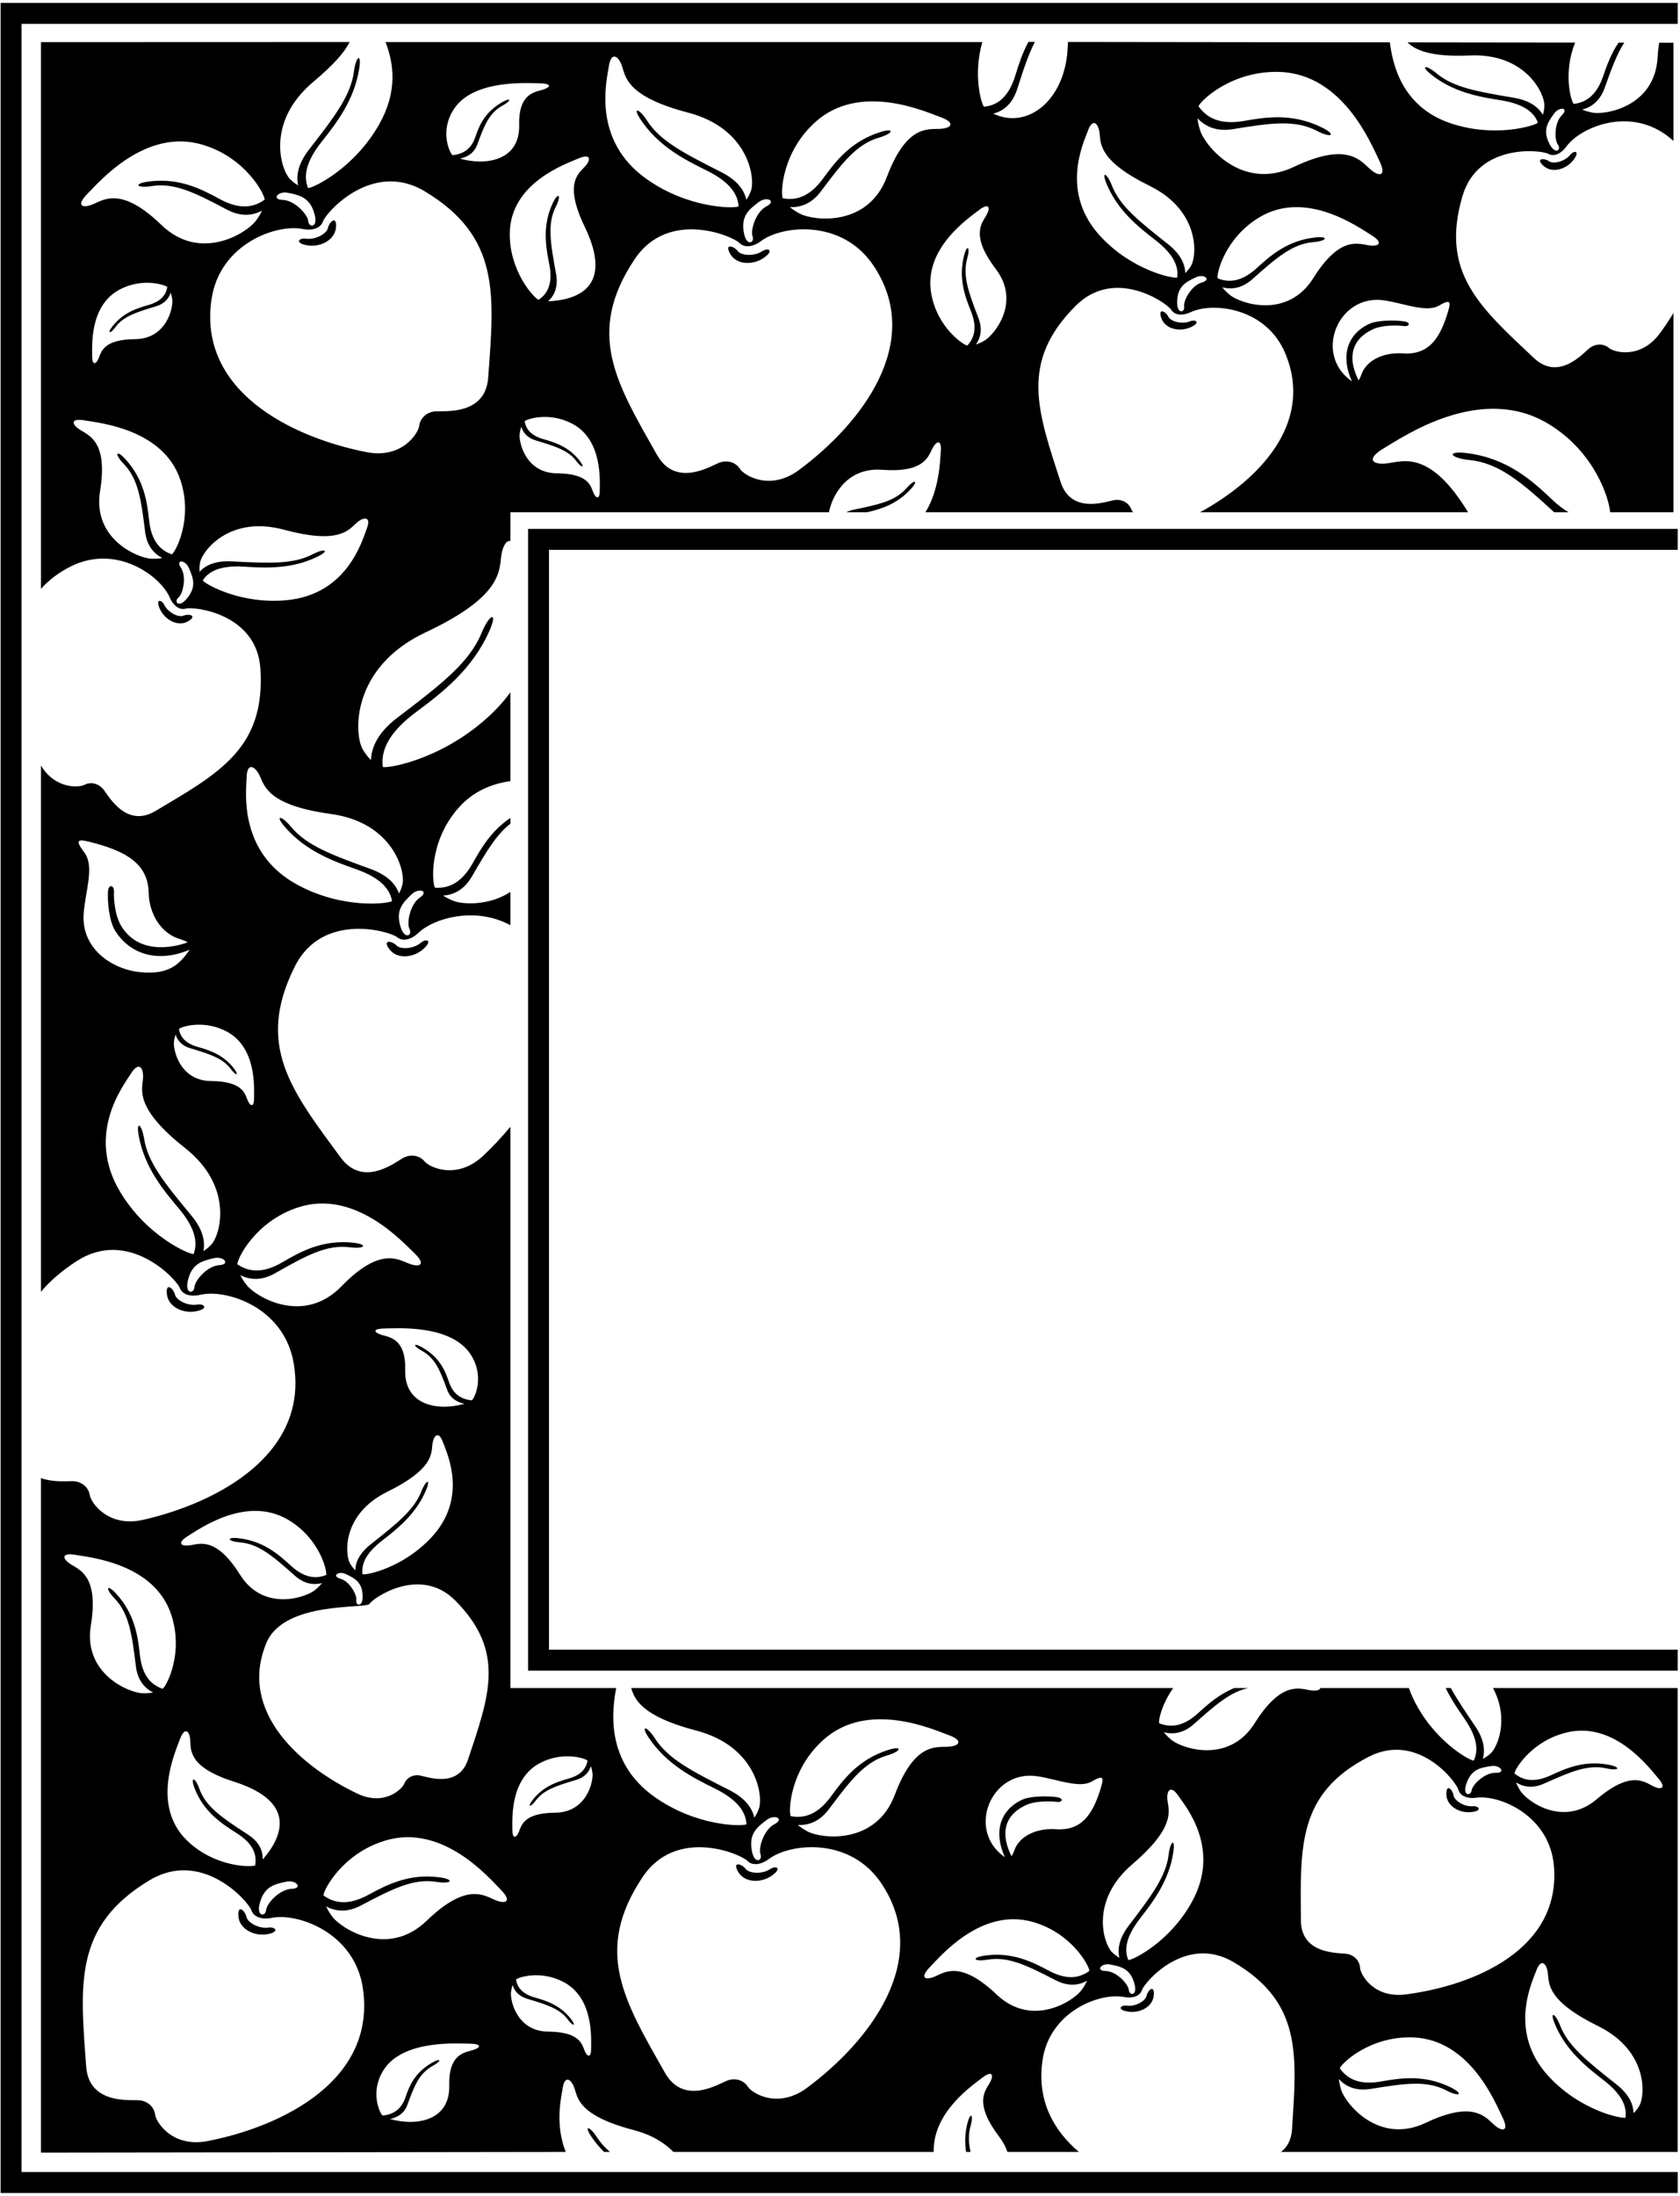 <?xml version="1.0" encoding="UTF-8"?>
<svg xmlns="http://www.w3.org/2000/svg" xmlns:xlink="http://www.w3.org/1999/xlink" width="489pt" height="639pt" viewBox="0 0 489 639" version="1.1">
<g id="surface1">
<path style=" stroke:none;fill-rule:nonzero;fill:rgb(0%,0%,0%);fill-opacity:1;" d="M 153.703 486.152 L 488.328 486.152 L 488.328 480.055 L 159.801 480.055 L 159.801 160.004 L 488.328 160.004 L 488.328 153.902 L 153.703 153.902 L 153.703 486.152 "/>
<path style=" stroke:none;fill-rule:nonzero;fill:rgb(0%,0%,0%);fill-opacity:1;" d="M 122.484 274.344 C 120.352 276.156 116.59 276.363 115.371 275.09 C 114.152 273.816 111.109 273.273 113.367 276.246 C 115.621 279.223 120.363 278.727 123.219 276.168 C 126.07 273.605 124.062 273.004 122.484 274.344 "/>
<path style=" stroke:none;fill-rule:nonzero;fill:rgb(0%,0%,0%);fill-opacity:1;" d="M 346.348 93.508 C 344.016 94.453 340.742 93.562 340.062 92.129 C 339.383 90.695 336.938 89.371 338.02 92.551 C 339.105 95.734 343.297 96.652 346.461 95.273 C 349.621 93.895 348.078 92.809 346.348 93.508 "/>
<path style=" stroke:none;fill-rule:nonzero;fill:rgb(0%,0%,0%);fill-opacity:1;" d="M 54.711 180.809 C 57.621 179.137 54.91 178.516 53.457 179.145 C 51.996 179.773 48.953 178.281 47.82 176.031 C 46.984 174.367 45.105 174.164 46.574 177.285 C 48.039 180.41 51.797 182.484 54.711 180.809 "/>
<path style=" stroke:none;fill-rule:nonzero;fill:rgb(0%,0%,0%);fill-opacity:1;" d="M 427.66 133.855 C 436.305 134.738 442.715 140.176 452.383 149.078 L 456.598 149.078 C 455.07 148.195 453.492 147.008 451.855 145.449 C 446.02 139.91 438.824 133.371 427.027 131.859 C 420.953 131.078 421.812 133.258 427.66 133.855 "/>
<path style=" stroke:none;fill-rule:nonzero;fill:rgb(0%,0%,0%);fill-opacity:1;" d="M 457.008 45.09 C 455.414 47.039 452.117 47.828 450.832 46.898 C 449.547 45.969 446.77 45.98 449.246 48.25 C 451.727 50.52 455.844 49.312 457.953 46.586 C 460.066 43.855 458.188 43.648 457.008 45.09 "/>
<path style=" stroke:none;fill-rule:nonzero;fill:rgb(0%,0%,0%);fill-opacity:1;" d="M 263.957 141.945 C 260.523 145.875 255.895 146.762 247.938 148.445 C 247.449 148.551 246.695 148.93 246.273 149.078 L 252.285 149.078 C 256.418 148.176 261.074 146.691 265.105 142.312 C 267.496 139.719 266.188 139.398 263.957 141.945 "/>
<path style=" stroke:none;fill-rule:nonzero;fill:rgb(0%,0%,0%);fill-opacity:1;" d="M 57.117 381.57 C 60.875 380.812 59.449 379.273 57.41 379.629 C 54.656 380.109 51.305 378.383 50.902 376.664 C 50.496 374.949 48.148 372.941 48.586 376.648 C 49.023 380.359 53.363 382.332 57.117 381.57 "/>
<path style=" stroke:none;fill-rule:nonzero;fill:rgb(0%,0%,0%);fill-opacity:1;" d="M 172.203 621.863 C 173.309 623.492 174.535 624.926 175.836 626.207 L 177.539 626.207 C 176.039 624.914 174.793 623.543 173.789 621.984 C 171.582 618.555 169.801 618.324 172.203 621.863 "/>
<path style=" stroke:none;fill-rule:nonzero;fill:rgb(0%,0%,0%);fill-opacity:1;" d="M 281.594 617.832 C 280.805 620.91 280.812 623.684 281.211 626.207 L 282.492 626.207 C 281.895 623.484 281.824 621.07 282.527 618.594 C 283.453 615.336 282.469 614.414 281.594 617.832 "/>
<path style=" stroke:none;fill-rule:nonzero;fill:rgb(0%,0%,0%);fill-opacity:1;" d="M 0.172 0.848 L 0.172 638.152 L 488.328 638.152 L 488.328 632.055 L 6.273 632.055 L 6.273 6.945 L 488.328 6.945 L 488.328 0.848 L 0.172 0.848 "/>
<path style=" stroke:none;fill-rule:nonzero;fill:rgb(0%,0%,0%);fill-opacity:1;" d="M 372.848 626.207 L 488.312 626.207 L 488.312 491.211 L 434.57 491.211 C 439.398 500.273 435.855 508.523 433.812 510.309 C 433.039 510.984 432.301 511.469 431.594 511.805 C 432.301 509.402 432.055 506.25 429.332 502.242 C 426.418 497.949 424.043 494.41 422.297 491.211 L 420.789 491.211 C 422.395 494.492 424.363 497.383 426.168 499.984 C 430.109 505.66 430.344 509.484 428.949 512.348 C 427.559 512.23 417.18 506.434 411.395 494.383 C 410.875 493.305 410.449 492.246 410.094 491.211 L 384.305 491.211 C 384.188 491.883 382.93 492.125 381.168 491.82 C 378.016 491.277 372.801 489.348 365.234 501.406 C 357.668 513.461 343.949 508.781 340.941 506.277 C 340.023 505.512 339.309 504.781 338.754 504.078 C 341.367 504.746 344.426 504.449 347.555 501.66 C 353.906 496.004 358.188 492.312 363.355 491.211 L 359.281 491.211 C 354.859 493.02 351.605 495.898 348.805 498.461 C 344.398 502.496 340.672 502.793 337.383 501.449 C 337.176 500.559 338.133 495.969 341.484 491.211 L 183.723 491.211 C 184.719 494.492 186.73 499.418 202.648 503.586 C 220.309 508.207 222.176 522.734 220.906 526.262 C 220.52 527.34 220.066 528.211 219.559 528.914 C 218.945 526.199 217.008 523.273 212.199 520.852 C 201.238 515.328 194.465 511.801 190.684 505.934 C 188.227 502.125 186.246 501.871 188.922 505.801 C 194.109 513.438 201.629 517.281 207.91 520.367 C 214.801 523.754 217.094 527.336 217.285 530.867 C 215.871 531.508 202.664 531.484 190.535 522.906 C 175.73 512.434 178.336 496.906 179.344 491.211 L 148.555 491.211 L 148.555 327.887 C 146.059 330.906 143.402 333.723 140.727 336.25 C 132.992 343.559 124.969 339.668 123.586 337.969 C 122.203 336.27 119.707 335.77 117.496 336.883 C 115.289 337.996 105.809 345.848 99.168 336.844 C 84.859 317.43 74.254 304.16 85.867 281.145 C 93.898 265.223 113.492 271.008 115.617 272.73 C 117.324 274.113 119.848 273.328 121.816 271.438 C 126.25 267.176 138.398 263.691 148.555 269.234 L 148.555 259.543 C 142.43 263.621 134.68 263.203 132.039 262.172 C 130.809 261.684 129.797 261.164 128.965 260.617 C 131.953 260.406 135.074 259.023 137.402 254.988 C 141.523 247.848 144.5 242.84 148.555 239.703 L 148.555 238.016 C 143.008 241.742 140.043 246.809 137.602 251.176 C 134.363 256.973 130.539 258.59 126.602 258.32 C 125.773 256.965 124.746 245.043 133.379 235.172 C 137.676 230.262 143.145 228.066 148.555 227.305 L 148.555 201.449 C 147.387 203.082 146.047 204.703 144.484 206.309 C 130.691 220.461 113.426 223.68 111.422 223.184 C 110.82 218.52 112.953 213.277 121.148 207.184 C 128.617 201.633 137.52 194.789 142.465 183.547 C 145.008 177.758 142.48 178.574 140.191 184.145 C 136.66 192.734 128.652 198.984 115.652 208.855 C 109.949 213.184 108.121 217.48 107.977 221.18 C 107.145 220.379 106.34 219.352 105.57 218.035 C 103.059 213.727 101.996 194.277 123.977 183.965 C 145.953 173.652 145.32 166.254 145.895 161.801 C 146.246 159.078 147.336 157.223 148.555 157.414 L 148.555 149.078 L 241.281 149.078 C 242.121 144.547 246.32 135.934 256.723 136.707 C 268.805 137.605 270.113 133.059 271.336 130.625 C 272.551 128.191 274.16 127.73 273.836 131.477 C 273.613 134.059 273.465 142.422 269.367 149.078 L 329.816 149.078 C 329.551 148.73 329.363 148.418 329.27 148.172 C 328.57 146.328 326.578 145.195 324.379 145.523 C 322.176 145.848 311.852 149.871 308.73 140.297 C 302.004 119.656 296.703 105.32 313.145 88.945 C 324.512 77.621 339.613 88.109 340.941 90.184 C 342.008 91.852 344.387 91.895 346.602 90.836 C 352.758 87.895 368.594 89.281 374.199 103.051 C 382.512 123.453 366.094 139.867 349.293 149.078 L 427.324 149.078 C 416.562 131.383 408.859 134.059 404.215 134.773 C 399.543 135.492 397.277 133.676 402.906 130.371 C 408.535 127.07 431.184 111.367 450.891 123.461 C 464.176 131.609 468.309 144.883 468.672 149.078 L 487.105 149.078 L 487.105 91.086 C 485.852 93.137 484.531 95.102 483.18 96.941 C 477.516 104.664 469.781 102.52 468.281 101.238 C 466.785 99.957 464.492 99.922 462.715 101.266 C 460.941 102.605 453.82 111.094 446.484 104.191 C 430.672 89.32 419.137 79.289 425.691 57.035 C 430.227 41.641 448.508 43.59 450.668 44.77 C 452.406 45.719 454.512 44.613 455.949 42.621 C 459.934 37.09 474.492 30.699 486.02 40.082 C 486.398 40.391 486.75 40.711 487.105 41.027 L 487.105 12.438 L 482.941 12.43 C 482.73 13.734 482.566 15.188 482.469 16.824 C 481.621 31.031 467.344 33.516 463.5 32.766 C 462.328 32.535 461.352 32.238 460.527 31.887 C 463.141 31.219 465.68 29.488 467.086 25.539 C 469.082 19.938 470.648 15.664 472.781 12.418 L 471.113 12.414 C 468.914 15.656 467.688 19.074 466.645 22.133 C 464.715 27.785 461.59 29.84 458.062 30.238 C 457.227 29.301 454.945 21.211 458.461 12.398 L 409.688 12.336 C 411.883 14.516 416.27 16.648 427.797 16.141 C 444.211 15.414 449.68 27.41 449.527 30.781 C 449.48 31.809 449.32 32.676 449.074 33.422 C 447.824 31.246 445.379 29.246 440.602 28.441 C 429.711 26.609 422.945 25.383 418.133 21.344 C 415.012 18.723 413.238 19.027 416.586 21.699 C 423.078 26.883 430.562 28.188 436.785 29.168 C 443.609 30.246 446.535 32.719 447.641 35.703 C 446.594 36.629 435.234 40.121 422.52 35.973 C 407.605 31.105 405.281 17.93 404.547 12.328 L 310.867 12.211 C 310.836 12.66 310.695 15.199 310.609 15.965 C 309 30.184 298.438 37.57 289.102 33.059 C 291.918 32.363 294.641 30.426 296.098 25.863 C 297.906 20.199 299.379 15.723 301.227 12.199 L 299.348 12.195 C 297.57 15.449 296.496 18.816 295.562 21.871 C 293.57 28.41 290.219 30.703 286.406 31.055 C 285.543 30.008 283.215 21.664 285.926 12.25 L 112.211 12.246 C 114.66 18.496 115.746 26.621 110.43 36.07 C 103.148 49.02 91.223 54.699 89.672 54.727 C 88.332 51.453 88.867 47.234 93.645 41.223 C 98 35.742 103.145 29.051 104.562 19.926 C 105.289 15.227 103.609 16.309 103.023 20.801 C 102.121 27.723 97.512 33.812 89.973 43.496 C 86.668 47.746 86.172 51.223 86.781 53.938 C 86.02 53.516 85.234 52.926 84.426 52.117 C 81.77 49.473 77.23 35.547 91.207 23.805 C 97.184 18.781 100.254 15.238 101.781 12.23 L 11.914 12.262 L 11.914 171.363 C 14.188 168.828 17.039 166.609 20.598 164.828 C 33.891 158.184 46.707 167.59 49.395 173.855 C 50.359 176.113 52.176 177.648 54.078 177.102 C 56.445 176.422 74.711 178.5 75.785 194.512 C 77.34 217.66 63.895 224.938 45.223 236.012 C 36.562 241.148 31.457 231.312 30.02 229.617 C 28.578 227.918 26.332 227.457 24.59 228.379 C 22.98 229.234 15.996 229.633 11.914 222.734 L 11.914 375.91 C 14.539 372.777 17.957 369.793 22.398 366.934 C 37.391 357.281 51.348 372.195 52.309 374.758 C 53.082 376.816 55.656 377.414 58.309 376.785 C 65.68 375.023 82.562 380.223 85.445 396.484 C 90.133 422.938 63.598 437.23 41.766 442.242 C 31.395 444.621 26.445 437.203 26.117 435.039 C 25.789 432.871 23.887 431.176 21.418 431.02 C 20.051 430.93 15.711 431.488 11.914 430.117 L 11.914 626.406 L 164.676 626.207 C 161.434 618.145 163.395 610.172 163.785 607.598 C 164.367 603.797 166.328 604.918 167.258 607.812 C 168.184 610.707 168.668 615.707 184.559 619.879 C 189.781 621.246 193.461 623.582 196.016 626.207 L 271.77 626.207 C 271.496 614.535 283.168 606.758 285.93 604.602 C 288.895 602.293 289.387 603.895 288.008 606.238 C 286.629 608.586 283.527 612.164 290.863 621.809 C 291.988 623.285 292.754 624.762 293.234 626.207 L 314.035 626.207 C 306.555 619.855 301.852 611.199 303.402 599.809 C 305.406 585.078 320.398 579.797 327.09 581.109 C 329.5 581.582 331.793 580.949 332.41 579.07 C 333.184 576.73 345.195 562.816 359.027 570.953 C 379.023 582.719 377.457 597.926 376.078 619.59 C 375.871 622.844 374.574 624.902 372.848 626.207 Z M 434.785 618.211 C 432.266 615.926 428.684 611.219 415.008 617.723 C 401.332 624.23 391.684 612.199 390.41 608.234 C 390.023 607.023 389.797 605.961 389.699 605.012 C 391.664 607.102 394.582 608.582 398.984 607.863 C 409.023 606.23 415.293 605.324 421.07 608.348 C 424.82 610.312 426.199 609.348 422.242 607.402 C 414.559 603.625 407.641 604.695 401.934 605.703 C 395.672 606.809 392.156 604.953 389.973 601.867 C 390.477 600.43 398.699 592.453 411.25 592.879 C 427.887 593.445 435.25 611.871 437.316 616.09 C 439.387 620.309 437.305 620.5 434.785 618.211 Z M 477.137 612.824 C 476.605 613.707 476.047 614.391 475.473 614.922 C 475.422 612.418 474.234 609.488 470.43 606.488 C 461.758 599.652 456.414 595.324 454.133 589.473 C 452.652 585.672 450.949 585.09 452.602 589.039 C 455.809 596.707 461.746 601.445 466.73 605.293 C 472.203 609.516 473.582 613.086 473.117 616.238 C 471.754 616.547 460.109 614.156 450.953 604.41 C 438.816 591.496 445.863 576.992 447.188 573.383 C 448.516 569.773 450.215 571.262 450.547 574.281 C 450.883 577.301 450.359 582.301 465.105 589.547 C 479.852 596.797 478.891 609.941 477.137 612.824 Z M 456.266 504.086 C 469.992 500.938 480.012 514.402 482.617 517.402 C 485.223 520.402 483.562 521.012 481.004 519.688 C 478.449 518.363 474.5 515.293 464.73 523.582 C 454.965 531.867 444.465 524.125 442.562 521.16 C 441.984 520.254 441.566 519.434 441.281 518.68 C 443.344 519.961 446.047 520.539 449.492 518.996 C 457.344 515.48 462.273 513.379 467.652 514.602 C 471.145 515.391 472.062 514.301 468.406 513.57 C 461.301 512.152 455.883 514.527 451.434 516.59 C 446.555 518.852 443.277 518.098 440.82 516.051 C 440.926 514.766 445.914 506.457 456.266 504.086 Z M 426.77 519.203 C 428.211 514.797 430.887 514.371 434.148 513.914 C 436.758 513.551 438.43 515.977 435.355 515.875 C 432.277 515.773 428.633 519.211 428.348 520.98 C 428.062 522.75 425.656 522.609 426.77 519.203 Z M 398.363 511.23 C 412.625 503.867 423.852 518.426 424.492 520.801 C 425.008 522.715 427.262 523.473 429.691 523.133 C 436.445 522.191 451.129 528.293 452.316 543.109 C 454.246 567.207 429.25 577.742 409.262 580.359 C 399.766 581.602 395.969 574.531 395.859 572.562 C 395.75 570.594 394.191 568.91 391.992 568.559 C 389.797 568.203 378.742 568.922 378.656 558.852 C 378.477 537.145 377.75 521.875 398.363 511.23 Z M 452.367 33.031 C 453.906 30.895 456.816 31.363 454.617 33.516 C 452.414 35.664 452.379 40.676 453.461 42.105 C 454.543 43.535 452.777 45.18 451.09 42.02 C 448.898 37.934 450.441 35.703 452.367 33.031 Z M 382.254 80.941 C 374.688 93 360.973 88.32 357.961 85.812 C 357.043 85.051 356.328 84.32 355.773 83.617 C 358.387 84.285 361.445 83.988 364.574 81.199 C 371.715 74.844 376.23 70.961 382.34 70.449 C 386.305 70.117 386.91 68.652 382.789 69.105 C 374.789 69.984 369.844 74.32 365.824 77.996 C 361.418 82.031 357.691 82.332 354.402 80.984 C 354.078 79.59 356.578 69.117 366.75 63.129 C 380.23 55.191 395.363 66.094 399.129 68.398 C 402.895 70.699 401.34 71.902 398.188 71.359 C 395.035 70.816 389.82 68.887 382.254 80.941 Z M 418.707 88.992 C 422.305 86.949 422.539 87.512 421.117 91.844 C 418.961 98.43 415.883 103.363 408.32 102.836 C 402.891 102.457 397.797 104.719 396.297 108.91 C 396.004 109.727 395.719 110.301 395.43 110.691 C 395.371 110.547 395.309 110.398 395.23 110.238 C 392.508 104.562 392.91 99.012 399.523 95.859 C 402.273 94.551 406.535 94.621 408.609 94.883 C 410.355 95.098 410.68 93.816 408.73 93.52 C 405.953 93.094 400.891 93.148 398.516 94.262 C 392.156 97.242 390.129 103.574 393.512 110.977 C 382.188 103.152 389.465 85.508 402.789 87.391 C 408.383 88.184 415.113 91.035 418.707 88.992 Z M 384.711 37.07 C 376.168 32.871 368.484 34.062 362.145 35.184 C 355.188 36.41 351.277 34.348 348.852 30.922 C 349.414 29.324 358.551 20.461 372.492 20.934 C 390.977 21.562 399.16 42.035 401.461 46.723 C 403.758 51.41 401.445 51.621 398.645 49.082 C 395.844 46.539 391.863 41.309 376.668 48.539 C 361.473 55.77 350.754 42.402 349.34 37.992 C 348.91 36.648 348.66 35.469 348.551 34.414 C 350.734 36.738 353.977 38.379 358.867 37.582 C 370.02 35.766 376.984 34.758 383.406 38.121 C 387.574 40.305 389.105 39.23 384.711 37.07 Z M 349.809 82.207 C 346.844 83.035 344.406 87.414 344.672 89.188 C 344.934 90.961 342.594 91.555 342.629 87.973 C 342.672 83.336 345.094 82.121 348.066 80.699 C 350.445 79.566 352.77 81.375 349.809 82.207 Z M 316.711 37.922 C 318.035 34.312 319.734 35.801 320.066 38.82 C 320.402 41.84 319.883 46.84 334.625 54.086 C 349.371 61.332 348.41 74.48 346.66 77.363 C 346.125 78.242 345.566 78.93 344.992 79.461 C 344.941 76.957 343.758 74.027 339.953 71.027 C 331.277 64.191 325.934 59.863 323.652 54.008 C 322.172 50.211 320.473 49.629 322.121 53.574 C 325.328 61.242 331.266 65.98 336.254 69.828 C 341.723 74.055 343.102 77.625 342.637 80.773 C 341.273 81.086 329.633 78.695 320.477 68.949 C 308.336 56.031 315.383 41.531 316.711 37.922 Z M 136.227 512.023 C 133.363 520.621 124.098 516.941 122.117 516.637 C 120.137 516.328 118.336 517.34 117.695 518.992 C 117.059 520.648 111.848 525.648 104.062 521.953 C 87.672 514.168 69.188 498.219 77.523 478.121 C 82.648 465.766 106.562 468.23 107.531 466.734 C 108.738 464.879 122.391 455.527 132.555 465.785 C 147.258 480.613 142.402 493.488 136.227 512.023 Z M 84.863 549.645 C 81.449 549.75 77.652 553.824 77.465 555.805 C 77.273 557.789 74.594 557.809 75.586 553.949 C 76.867 548.961 79.801 548.297 83.387 547.555 C 86.254 546.965 88.281 549.535 84.863 549.645 Z M 122.629 434.023 C 120.574 439.289 115.766 443.184 107.961 449.34 C 104.535 452.039 103.469 454.676 103.422 456.93 C 102.906 456.449 102.402 455.832 101.922 455.039 C 100.348 452.445 99.48 440.613 112.754 434.09 C 126.02 427.57 125.555 423.07 125.855 420.352 C 126.156 417.633 127.684 416.293 128.879 419.543 C 130.07 422.793 136.41 435.844 125.488 447.469 C 117.246 456.238 106.77 458.391 105.539 458.109 C 105.125 455.277 106.363 452.062 111.289 448.262 C 115.773 444.797 121.121 440.531 124.004 433.633 C 125.492 430.078 123.961 430.605 122.629 434.023 Z M 105.551 464.59 C 105.578 467.812 103.477 467.277 103.715 465.684 C 103.949 464.086 101.754 460.148 99.09 459.398 C 96.422 458.652 98.516 457.023 100.656 458.047 C 103.332 459.324 105.512 460.418 105.551 464.59 Z M 136.863 393.949 C 141.215 400.395 138.184 406.852 137.324 407.504 C 134.422 407.195 131.965 405.859 130.73 402.285 C 129.609 399.027 128.141 395.121 122.969 392.121 C 120.309 390.578 120.062 391.562 122.672 392.992 C 126.691 395.195 128.07 398.719 130.145 404.41 C 131.055 406.906 133.047 408.031 135.172 408.496 C 127.852 410.617 117.688 409.223 117.949 398.695 C 118.176 389.785 113.664 389.184 111.223 388.484 C 108.777 387.785 108.246 386.645 111.914 386.586 C 115.59 386.527 131.09 385.402 136.863 393.949 Z M 119.816 260.238 C 121.93 258.207 125.016 259.305 122.18 261.215 C 119.348 263.129 118.305 268.598 119.203 270.375 C 120.098 272.152 117.844 273.598 116.625 269.805 C 115.051 264.902 117.18 262.773 119.816 260.238 Z M 232.586 136.75 C 224.035 143.086 216.527 138.27 215.359 136.418 C 214.191 134.566 211.77 133.773 209.445 134.613 C 207.117 135.457 196.773 142.125 191.254 132.395 C 179.352 111.414 170.402 96.977 184.672 75.508 C 194.539 60.656 213.305 68.73 215.211 70.691 C 216.742 72.27 219.344 71.789 221.52 70.145 C 227.57 65.582 245.117 63.582 254.277 77.328 C 269.164 99.684 250.582 123.41 232.586 136.75 Z M 284.949 61.141 C 287.914 58.832 288.406 60.43 287.027 62.777 C 285.648 65.125 282.551 68.703 289.883 78.344 C 297.219 87.988 289.375 97.512 286.477 99.16 C 285.594 99.66 284.797 100.012 284.07 100.242 C 285.387 98.359 286.066 95.836 284.785 92.508 C 281.859 84.914 280.125 80.152 281.551 75.133 C 282.473 71.871 281.488 70.949 280.613 74.367 C 278.914 81.004 280.887 86.246 282.609 90.551 C 284.5 95.27 283.621 98.328 281.562 100.547 C 280.355 100.383 272.762 95.254 271.043 85.355 C 268.766 72.234 281.984 63.449 284.949 61.141 Z M 237.316 35.516 C 250.234 23.887 269.125 32.402 273.734 34.074 C 278.348 35.746 276.922 37.398 273.367 37.508 C 269.816 37.613 263.711 36.672 258.145 51.473 C 252.578 66.277 236.605 64.223 232.773 62.16 C 231.605 61.535 230.664 60.898 229.906 60.258 C 232.898 60.402 236.16 59.402 238.953 55.672 C 245.316 47.168 249.371 41.941 255.91 40.027 C 260.152 38.789 260.488 37.062 256.105 38.469 C 247.59 41.199 243.164 47.016 239.605 51.91 C 235.699 57.277 231.707 58.43 227.832 57.695 C 227.172 56.246 227.57 44.289 237.316 35.516 Z M 223.098 60.043 C 220.055 61.602 218.371 66.906 219.051 68.781 C 219.73 70.652 217.316 71.82 216.559 67.91 C 215.578 62.855 217.945 60.992 220.867 58.789 C 223.203 57.023 226.137 58.48 223.098 60.043 Z M 177.246 19.16 C 177.887 14.938 180.066 16.184 181.102 19.395 C 182.133 22.609 182.676 28.168 200.336 32.789 C 217.996 37.41 219.863 51.938 218.594 55.469 C 218.207 56.543 217.754 57.414 217.246 58.121 C 216.633 55.406 214.695 52.477 209.887 50.055 C 198.926 44.531 192.152 41.008 188.371 35.137 C 185.914 31.332 183.938 31.074 186.609 35.008 C 191.797 42.645 199.312 46.484 205.598 49.57 C 212.488 52.957 214.781 56.539 214.973 60.07 C 213.559 60.711 200.352 60.688 188.223 52.109 C 172.145 40.738 176.602 23.387 177.246 19.16 Z M 174.574 142.715 C 174.586 145.539 173.406 145.098 172.645 143.195 C 171.887 141.297 171.188 137.809 162.078 137.73 C 152.969 137.652 150.914 128.605 151.27 126.125 C 151.379 125.367 151.535 124.734 151.73 124.195 C 152.246 125.844 153.434 127.41 156.004 128.18 C 161.863 129.938 165.492 131.098 167.824 134.254 C 169.336 136.305 170.336 136.145 168.707 134.051 C 165.543 129.984 161.52 128.742 158.168 127.789 C 154.488 126.738 153.078 124.809 152.707 122.566 C 153.359 121.922 159.906 119.77 166.582 123.305 C 175.43 127.984 174.566 139.891 174.574 142.715 Z M 170.211 48.508 C 168.246 50.613 164.172 53.52 170.191 65.984 C 178.629 83.445 168.281 87.312 159.52 87.672 C 161.32 86.047 162.562 83.551 161.84 79.613 C 160.191 70.641 159.258 65.043 161.805 60.098 C 163.457 56.887 162.578 55.613 160.945 59.008 C 157.777 65.598 158.867 71.777 159.875 76.883 C 160.98 82.484 159.414 85.492 156.742 87.254 C 155.469 86.727 148.266 79.012 148.379 67.93 C 148.531 53.238 164.613 47.746 168.285 46.148 C 171.961 44.555 172.172 46.406 170.211 48.508 Z M 132.203 31.609 C 137.973 23.062 153.477 24.188 157.148 24.246 C 160.82 24.305 160.285 25.445 157.844 26.145 C 155.402 26.844 150.891 27.445 151.113 36.355 C 151.379 46.883 141.211 48.277 133.895 46.156 C 136.016 45.691 138.012 44.566 138.922 42.07 C 140.996 36.379 142.371 32.855 146.391 30.652 C 149 29.223 148.758 28.238 146.094 29.781 C 140.926 32.781 139.453 36.688 138.332 39.945 C 137.102 43.52 134.641 44.855 131.742 45.164 C 130.879 44.512 127.848 38.055 132.203 31.609 Z M 94.008 64.426 C 94.891 61.836 108.383 46.5 123.664 55.688 C 145.762 68.977 143.855 85.855 142.094 109.91 C 141.277 121.066 129.07 119.477 126.609 119.711 C 124.145 119.945 122.301 121.703 122.035 123.875 C 121.773 126.051 117.055 133.617 106.617 131.559 C 84.641 127.219 57.68 113.742 61.555 87.16 C 63.938 70.816 80.652 65.105 88.074 66.637 C 90.746 67.188 93.301 66.508 94.008 64.426 Z M 83.797 56.094 C 87.383 56.832 90.316 57.5 91.598 62.488 C 92.59 66.348 89.906 66.324 89.719 64.344 C 89.531 62.359 85.734 58.289 82.32 58.18 C 78.902 58.074 80.926 55.504 83.797 56.094 Z M 25.438 56.414 C 28.887 52.93 42.305 37.141 58.961 42.113 C 71.527 45.863 77.012 56.496 77.035 58.09 C 73.848 60.414 69.746 61.086 63.918 57.906 C 58.605 55.008 52.113 51.648 43.25 52.832 C 38.684 53.438 39.73 54.855 44.094 54.16 C 50.82 53.086 56.727 56.07 66.117 61.027 C 70.238 63.199 73.617 62.707 76.258 61.293 C 75.844 62.195 75.27 63.176 74.48 64.242 C 71.902 67.746 58.352 76.449 46.977 65.457 C 35.605 54.465 30.492 57.934 27.238 59.359 C 23.984 60.785 21.984 59.902 25.438 56.414 Z M 33.582 95.215 C 35.91 92.059 39.543 90.898 45.402 89.141 C 47.969 88.371 49.16 86.805 49.672 85.156 C 49.867 85.695 50.027 86.328 50.137 87.086 C 50.488 89.566 48.438 98.613 39.328 98.691 C 30.219 98.77 29.52 102.258 28.758 104.156 C 27.996 106.059 26.82 106.5 26.828 103.676 C 26.84 100.852 25.973 88.945 34.824 84.262 C 41.5 80.73 48.047 82.883 48.699 83.527 C 48.328 85.77 46.914 87.699 43.238 88.746 C 39.883 89.703 35.863 90.945 32.699 95.012 C 31.07 97.102 32.07 97.262 33.582 95.215 Z M 50.027 161.309 C 46.672 160.152 44.066 157.469 43.418 151.527 C 42.824 146.113 41.965 139.594 36.531 133.652 C 33.734 130.598 33.227 132.098 35.988 134.961 C 40.238 139.379 41.074 145.273 42.242 154.758 C 42.758 158.922 44.859 161.16 47.262 162.383 C 46.383 162.543 45.363 162.621 44.168 162.59 C 40.258 162.488 26.859 156.953 29.129 142.902 C 31.395 128.852 26.203 126.859 23.477 125.188 C 20.75 123.52 20.371 121.59 24.723 122.344 C 29.074 123.098 47.637 124.887 52.531 139.746 C 56.223 150.953 51.191 160.473 50.027 161.309 Z M 54.27 174.328 C 51.93 177.043 50.566 175.055 51.934 173.895 C 53.301 172.734 54.355 167.836 52.676 165.258 C 51 162.68 53.941 162.852 54.98 165.277 C 56.277 168.305 57.293 170.816 54.27 174.328 Z M 59.012 168.91 C 60.738 166.238 64.133 164.465 71.027 164.898 C 77.316 165.297 84.902 165.652 92.371 162.008 C 96.215 160.129 94.555 159.445 90.934 161.324 C 85.359 164.215 78.488 163.945 67.461 163.359 C 62.621 163.105 59.797 164.523 58.105 166.371 C 58.027 165.594 58.059 164.711 58.238 163.695 C 58.824 160.371 66.777 149.859 82.637 154.141 C 98.5 158.422 101.406 154.324 103.648 152.273 C 105.895 150.223 108.152 150.227 106.766 153.812 C 105.383 157.398 101.109 172.949 83.465 174.648 C 70.156 175.93 59.828 170.047 59.012 168.91 Z M 71.789 226.082 C 71.926 221.812 74.234 222.785 75.645 225.855 C 77.055 228.926 78.254 234.379 96.336 236.867 C 114.422 239.355 118.004 253.555 117.164 257.211 C 116.91 258.324 116.562 259.242 116.141 260.004 C 115.211 257.383 112.938 254.703 107.875 252.871 C 96.336 248.691 89.191 245.996 84.734 240.621 C 81.848 237.133 79.848 237.113 82.973 240.699 C 89.031 247.664 96.953 250.586 103.559 252.902 C 110.805 255.441 113.508 258.727 114.117 262.215 C 112.789 263.016 99.672 264.566 86.609 257.488 C 69.289 248.109 71.652 230.352 71.789 226.082 Z M 65.953 300.152 C 74.805 304.84 73.941 316.742 73.949 319.566 C 73.957 322.395 72.781 321.949 72.02 320.051 C 71.258 318.148 70.559 314.66 61.449 314.582 C 52.34 314.504 50.289 305.457 50.645 302.977 C 50.75 302.223 50.91 301.586 51.105 301.047 C 51.621 302.695 52.809 304.262 55.379 305.031 C 61.238 306.789 64.867 307.949 67.195 311.105 C 68.707 313.156 69.711 312.996 68.082 310.902 C 64.918 306.836 60.895 305.594 57.543 304.641 C 53.863 303.59 52.449 301.66 52.082 299.418 C 52.73 298.773 59.277 296.621 65.953 300.152 Z M 24.34 266.047 C 24.727 259.77 27.598 252.211 24.617 248.184 C 21.637 244.16 22.32 243.895 27.961 245.469 C 36.527 247.863 43.109 251.297 43.273 259.781 C 43.391 265.871 46.812 271.578 52.281 273.246 C 53.344 273.57 54.105 273.891 54.629 274.211 C 52.469 275.047 41.145 278.68 35.414 269.676 C 33.457 266.598 33.078 261.812 33.176 259.492 C 33.262 257.531 31.605 257.172 31.441 259.359 C 31.207 262.477 31.832 268.156 33.5 270.812 C 37.973 277.938 46.207 280.184 55.199 276.359 C 52.109 280.906 48.891 283.676 40.879 282.902 C 32.66 282.109 23.719 276.148 24.34 266.047 Z M 35.023 346.918 C 24.848 330.059 35.883 315.945 38.164 312.332 C 40.445 308.719 41.945 310.73 41.605 314.09 C 41.262 317.449 39.531 322.758 53.863 334.066 C 68.191 345.379 64.086 359.438 61.512 362.16 C 60.723 362.992 59.957 363.609 59.211 364.055 C 59.738 361.32 59.133 357.859 55.699 353.715 C 47.867 344.266 43.074 338.32 41.961 331.426 C 41.234 326.953 39.523 325.926 40.398 330.602 C 42.094 339.676 47.441 346.211 51.961 351.555 C 56.918 357.414 57.586 361.617 56.348 364.93 C 54.793 364.949 42.703 359.641 35.023 346.918 Z M 63.801 368.156 C 60.391 368.367 56.723 372.555 56.594 374.543 C 56.465 376.531 53.785 376.633 54.66 372.746 C 55.785 367.723 58.699 366.965 62.262 366.117 C 65.109 365.438 67.215 367.945 63.801 368.156 Z M 71.82 373.977 C 71 372.934 70.395 371.973 69.953 371.078 C 72.641 372.414 76.031 372.805 80.082 370.504 C 89.316 365.262 95.129 362.098 101.887 362.965 C 106.27 363.527 107.27 362.078 102.688 361.609 C 93.789 360.703 87.406 364.258 82.184 367.316 C 76.457 370.672 72.336 370.129 69.082 367.902 C 69.055 366.312 74.211 355.516 86.652 351.379 C 103.148 345.898 117.047 361.27 120.602 364.648 C 124.16 368.027 122.191 368.973 118.895 367.648 C 115.594 366.32 110.379 363.012 99.348 374.348 C 88.32 385.68 74.504 377.398 71.82 373.977 Z M 54.699 446.973 C 58.09 444.898 71.707 435.09 83.84 442.23 C 92.996 447.621 95.242 457.047 94.953 458.301 C 91.992 459.512 88.641 459.242 84.672 455.613 C 81.055 452.305 76.605 448.402 69.402 447.609 C 65.695 447.203 66.242 448.52 69.812 448.816 C 75.309 449.281 79.375 452.773 85.797 458.492 C 88.613 461.004 91.367 461.27 93.719 460.672 C 93.219 461.301 92.574 461.961 91.75 462.648 C 89.043 464.902 76.695 469.113 69.887 458.262 C 63.078 447.41 58.383 449.148 55.547 449.637 C 52.711 450.129 51.309 449.047 54.699 446.973 Z M 55.375 506.418 C 55.555 509.289 54.867 514.246 68.055 518.441 C 86.535 524.316 82.234 534.488 76.473 541.102 C 76.531 538.676 75.57 536.059 72.215 533.879 C 64.562 528.91 59.855 525.734 58.016 520.488 C 56.82 517.082 55.289 516.848 56.633 520.363 C 59.242 527.195 64.477 530.652 68.879 533.43 C 73.707 536.477 74.82 539.68 74.262 542.832 C 73 543.398 62.445 543.324 54.477 535.621 C 43.91 525.414 50.973 509.961 52.34 506.195 C 53.707 502.43 55.199 503.547 55.375 506.418 Z M 20.789 455.316 C 18.062 453.645 17.684 451.719 22.035 452.473 C 26.387 453.227 44.949 455.016 49.844 469.875 C 53.535 481.086 48.504 490.602 47.34 491.438 C 43.984 490.281 41.379 487.598 40.73 481.656 C 40.137 476.242 39.277 469.723 33.844 463.781 C 31.047 460.727 30.539 462.227 33.301 465.09 C 37.551 469.504 38.387 475.402 39.555 484.887 C 40.07 489.047 42.172 491.289 44.574 492.512 C 43.695 492.672 42.676 492.75 41.48 492.719 C 37.57 492.617 24.172 487.082 26.441 473.031 C 28.707 458.98 23.516 456.988 20.789 455.316 Z M 60.566 623.02 C 50.129 625.082 45.41 617.512 45.148 615.336 C 44.883 613.164 43.035 611.41 40.574 611.176 C 38.109 610.941 25.906 612.531 25.086 601.371 C 23.324 577.316 21.422 560.438 43.52 547.152 C 58.797 537.961 72.293 553.297 73.176 555.887 C 73.883 557.969 76.438 558.648 79.109 558.098 C 86.531 556.566 103.246 562.277 105.629 578.621 C 109.504 605.203 82.543 618.68 60.566 623.02 Z M 137.488 596.605 C 135.047 597.305 130.535 597.906 130.762 606.82 C 131.023 617.344 120.859 618.738 113.539 616.617 C 115.664 616.152 117.656 615.027 118.566 612.531 C 120.641 606.844 122.02 603.316 126.039 601.113 C 128.648 599.684 128.402 598.699 125.742 600.246 C 120.57 603.242 119.102 607.148 117.98 610.406 C 116.746 613.98 114.289 615.316 111.387 615.625 C 110.527 614.973 107.496 608.52 111.848 602.07 C 117.621 593.523 133.121 594.652 136.793 594.707 C 140.465 594.766 139.93 595.906 137.488 596.605 Z M 143.945 552.824 C 140.688 551.398 135.578 547.93 124.203 558.918 C 112.832 569.91 99.281 561.211 96.699 557.707 C 95.914 556.637 95.336 555.66 94.926 554.754 C 97.566 556.168 100.945 556.664 105.062 554.488 C 114.457 549.531 120.363 546.547 127.09 547.621 C 131.453 548.316 132.496 546.902 127.934 546.293 C 119.066 545.109 112.578 548.473 107.266 551.367 C 101.438 554.547 97.336 553.875 94.148 551.551 C 94.172 549.961 99.656 539.328 112.219 535.574 C 128.879 530.602 142.297 546.391 145.746 549.879 C 149.195 553.367 147.199 554.246 143.945 552.824 Z M 172.055 596.176 C 172.062 599.004 170.887 598.559 170.125 596.66 C 169.363 594.758 168.664 591.27 159.555 591.191 C 150.445 591.113 148.395 582.066 148.75 579.586 C 148.855 578.832 149.016 578.195 149.211 577.656 C 149.727 579.305 150.914 580.871 153.484 581.645 C 159.344 583.398 162.973 584.559 165.301 587.715 C 166.812 589.766 167.816 589.605 166.188 587.512 C 163.023 583.445 159 582.207 155.648 581.25 C 151.969 580.203 150.555 578.27 150.188 576.027 C 150.84 575.383 157.383 573.23 164.059 576.766 C 172.91 581.449 172.047 593.352 172.055 596.176 Z M 161.641 527.484 C 152.531 527.562 151.832 531.051 151.07 532.953 C 150.309 534.852 149.133 535.297 149.141 532.473 C 149.152 529.645 148.285 517.742 157.137 513.059 C 163.812 509.523 170.359 511.676 171.012 512.32 C 170.641 514.562 169.227 516.496 165.551 517.543 C 162.195 518.5 158.176 519.738 155.012 523.805 C 153.383 525.898 154.383 526.059 155.895 524.012 C 158.223 520.852 161.855 519.691 167.715 517.938 C 170.281 517.164 171.473 515.598 171.984 513.949 C 172.18 514.488 172.34 515.125 172.449 515.883 C 172.805 518.359 170.75 527.406 161.641 527.484 Z M 223.18 529.586 C 225.52 527.82 228.449 529.277 225.41 530.836 C 222.367 532.398 220.684 537.703 221.363 539.578 C 222.043 541.449 219.629 542.617 218.871 538.703 C 217.891 533.648 220.258 531.789 223.18 529.586 Z M 234.895 607.547 C 226.348 613.879 218.844 609.062 217.672 607.211 C 216.504 605.359 214.082 604.566 211.758 605.41 C 209.434 606.254 199.086 612.922 193.562 603.188 C 181.664 582.211 172.715 567.773 186.984 546.301 C 196.852 531.453 215.617 539.523 217.523 541.488 C 219.055 543.066 221.652 542.586 223.832 540.941 C 229.883 536.379 247.434 534.375 256.59 548.125 C 271.48 570.48 252.895 594.207 234.895 607.547 Z M 260.457 522.27 C 254.891 537.07 238.918 535.016 235.09 532.957 C 233.918 532.328 232.98 531.691 232.219 531.051 C 235.211 531.195 238.477 530.195 241.266 526.469 C 247.629 517.965 251.684 512.738 258.223 510.824 C 262.465 509.586 262.801 507.855 258.418 509.262 C 249.902 511.992 245.477 517.809 241.918 522.703 C 238.012 528.074 234.02 529.227 230.145 528.488 C 229.48 527.043 229.883 515.086 239.629 506.312 C 252.547 494.684 271.438 503.195 276.047 504.871 C 280.66 506.543 279.234 508.195 275.68 508.301 C 272.129 508.41 266.023 507.465 260.457 522.27 Z M 287.406 570.262 C 293.449 569.234 298.789 571.871 307.285 576.25 C 311.012 578.172 314.047 577.699 316.41 576.402 C 316.047 577.223 315.539 578.105 314.84 579.074 C 312.547 582.25 300.426 590.195 290.098 580.402 C 279.77 570.609 275.195 573.777 272.281 575.086 C 269.363 576.398 267.559 575.621 270.633 572.453 C 273.707 569.285 285.648 554.961 300.684 559.293 C 312.023 562.559 317.051 572.082 317.086 573.512 C 314.234 575.633 310.551 576.273 305.277 573.461 C 300.469 570.902 294.602 567.934 286.633 569.074 C 282.531 569.66 283.484 570.926 287.406 570.262 Z M 307.297 532.297 C 301.871 531.918 296.777 534.184 295.273 538.375 C 294.98 539.188 294.695 539.766 294.41 540.152 C 294.348 540.008 294.289 539.863 294.211 539.703 C 291.488 534.023 291.891 528.477 298.504 525.324 C 301.254 524.016 305.516 524.086 307.586 524.344 C 309.332 524.562 309.66 523.281 307.711 522.98 C 304.934 522.555 299.867 522.609 297.496 523.723 C 291.133 526.703 289.109 533.035 292.492 540.438 C 281.168 532.617 288.445 514.973 301.77 516.855 C 307.363 517.645 314.09 520.5 317.688 518.453 C 321.281 516.41 321.52 516.973 320.098 521.309 C 317.941 527.891 314.859 532.824 307.297 532.297 Z M 328.551 579.035 C 328.363 577.25 324.914 573.617 321.84 573.551 C 318.762 573.484 320.562 571.152 323.148 571.66 C 326.383 572.293 329.031 572.871 330.227 577.348 C 331.152 580.812 328.738 580.816 328.551 579.035 Z M 346.949 553.41 C 340.504 565.129 329.824 570.34 328.426 570.379 C 327.191 567.445 327.641 563.645 331.887 558.191 C 335.758 553.223 340.328 547.156 341.527 538.934 C 342.145 534.699 340.641 535.684 340.152 539.73 C 339.398 545.969 335.301 551.488 328.602 560.273 C 325.664 564.121 325.246 567.258 325.82 569.695 C 325.129 569.32 324.422 568.797 323.684 568.078 C 321.27 565.719 317.066 553.227 329.543 542.535 C 342.02 531.848 340.273 527.137 339.844 524.129 C 339.414 521.121 340.691 519.254 342.871 522.422 C 345.055 525.59 355.488 537.879 346.949 553.41 "/>
<path style=" stroke:none;fill-rule:nonzero;fill:rgb(0%,0%,0%);fill-opacity:1;" d="M 78.125 560.914 C 75.355 561.309 72.062 559.48 71.711 557.754 C 71.355 556.023 69.07 553.945 69.395 557.664 C 69.719 561.387 73.996 563.492 77.773 562.848 C 81.551 562.203 80.176 560.621 78.125 560.914 "/>
<path style=" stroke:none;fill-rule:nonzero;fill:rgb(0%,0%,0%);fill-opacity:1;" d="M 224.148 543.91 C 221.816 545.453 218.059 545.211 216.996 543.801 C 215.941 542.391 212.984 541.492 214.871 544.715 C 216.758 547.938 221.523 548.008 224.66 545.805 C 227.797 543.602 225.875 542.766 224.148 543.91 "/>
<path style=" stroke:none;fill-rule:nonzero;fill:rgb(0%,0%,0%);fill-opacity:1;" d="M 221.836 73.113 C 219.504 74.656 215.742 74.414 214.688 73.008 C 213.629 71.598 210.672 70.695 212.559 73.918 C 214.445 77.141 219.211 77.211 222.348 75.012 C 225.484 72.809 223.562 71.969 221.836 73.113 "/>
<path style=" stroke:none;fill-rule:nonzero;fill:rgb(0%,0%,0%);fill-opacity:1;" d="M 89.41 71.387 C 93.188 72.031 97.465 69.922 97.789 66.203 C 98.109 62.484 95.824 64.562 95.473 66.289 C 95.121 68.02 91.828 69.848 89.059 69.453 C 87.008 69.156 85.633 70.738 89.41 71.387 "/>
<path style=" stroke:none;fill-rule:nonzero;fill:rgb(0%,0%,0%);fill-opacity:1;" d="M 428.219 527.32 C 431.648 526.961 430.504 525.461 428.645 525.605 C 426.133 525.801 423.281 523.965 423.066 522.395 C 422.852 520.82 420.922 518.82 420.992 522.18 C 421.066 525.539 424.785 527.68 428.219 527.32 "/>
<path style=" stroke:none;fill-rule:nonzero;fill:rgb(0%,0%,0%);fill-opacity:1;" d="M 333.746 580.734 C 333.445 582.293 330.496 583.969 328.004 583.637 C 326.152 583.391 324.93 584.824 328.336 585.371 C 331.738 585.922 335.57 583.988 335.828 580.637 C 336.09 577.289 334.051 579.18 333.746 580.734 "/>
</g>
</svg>
